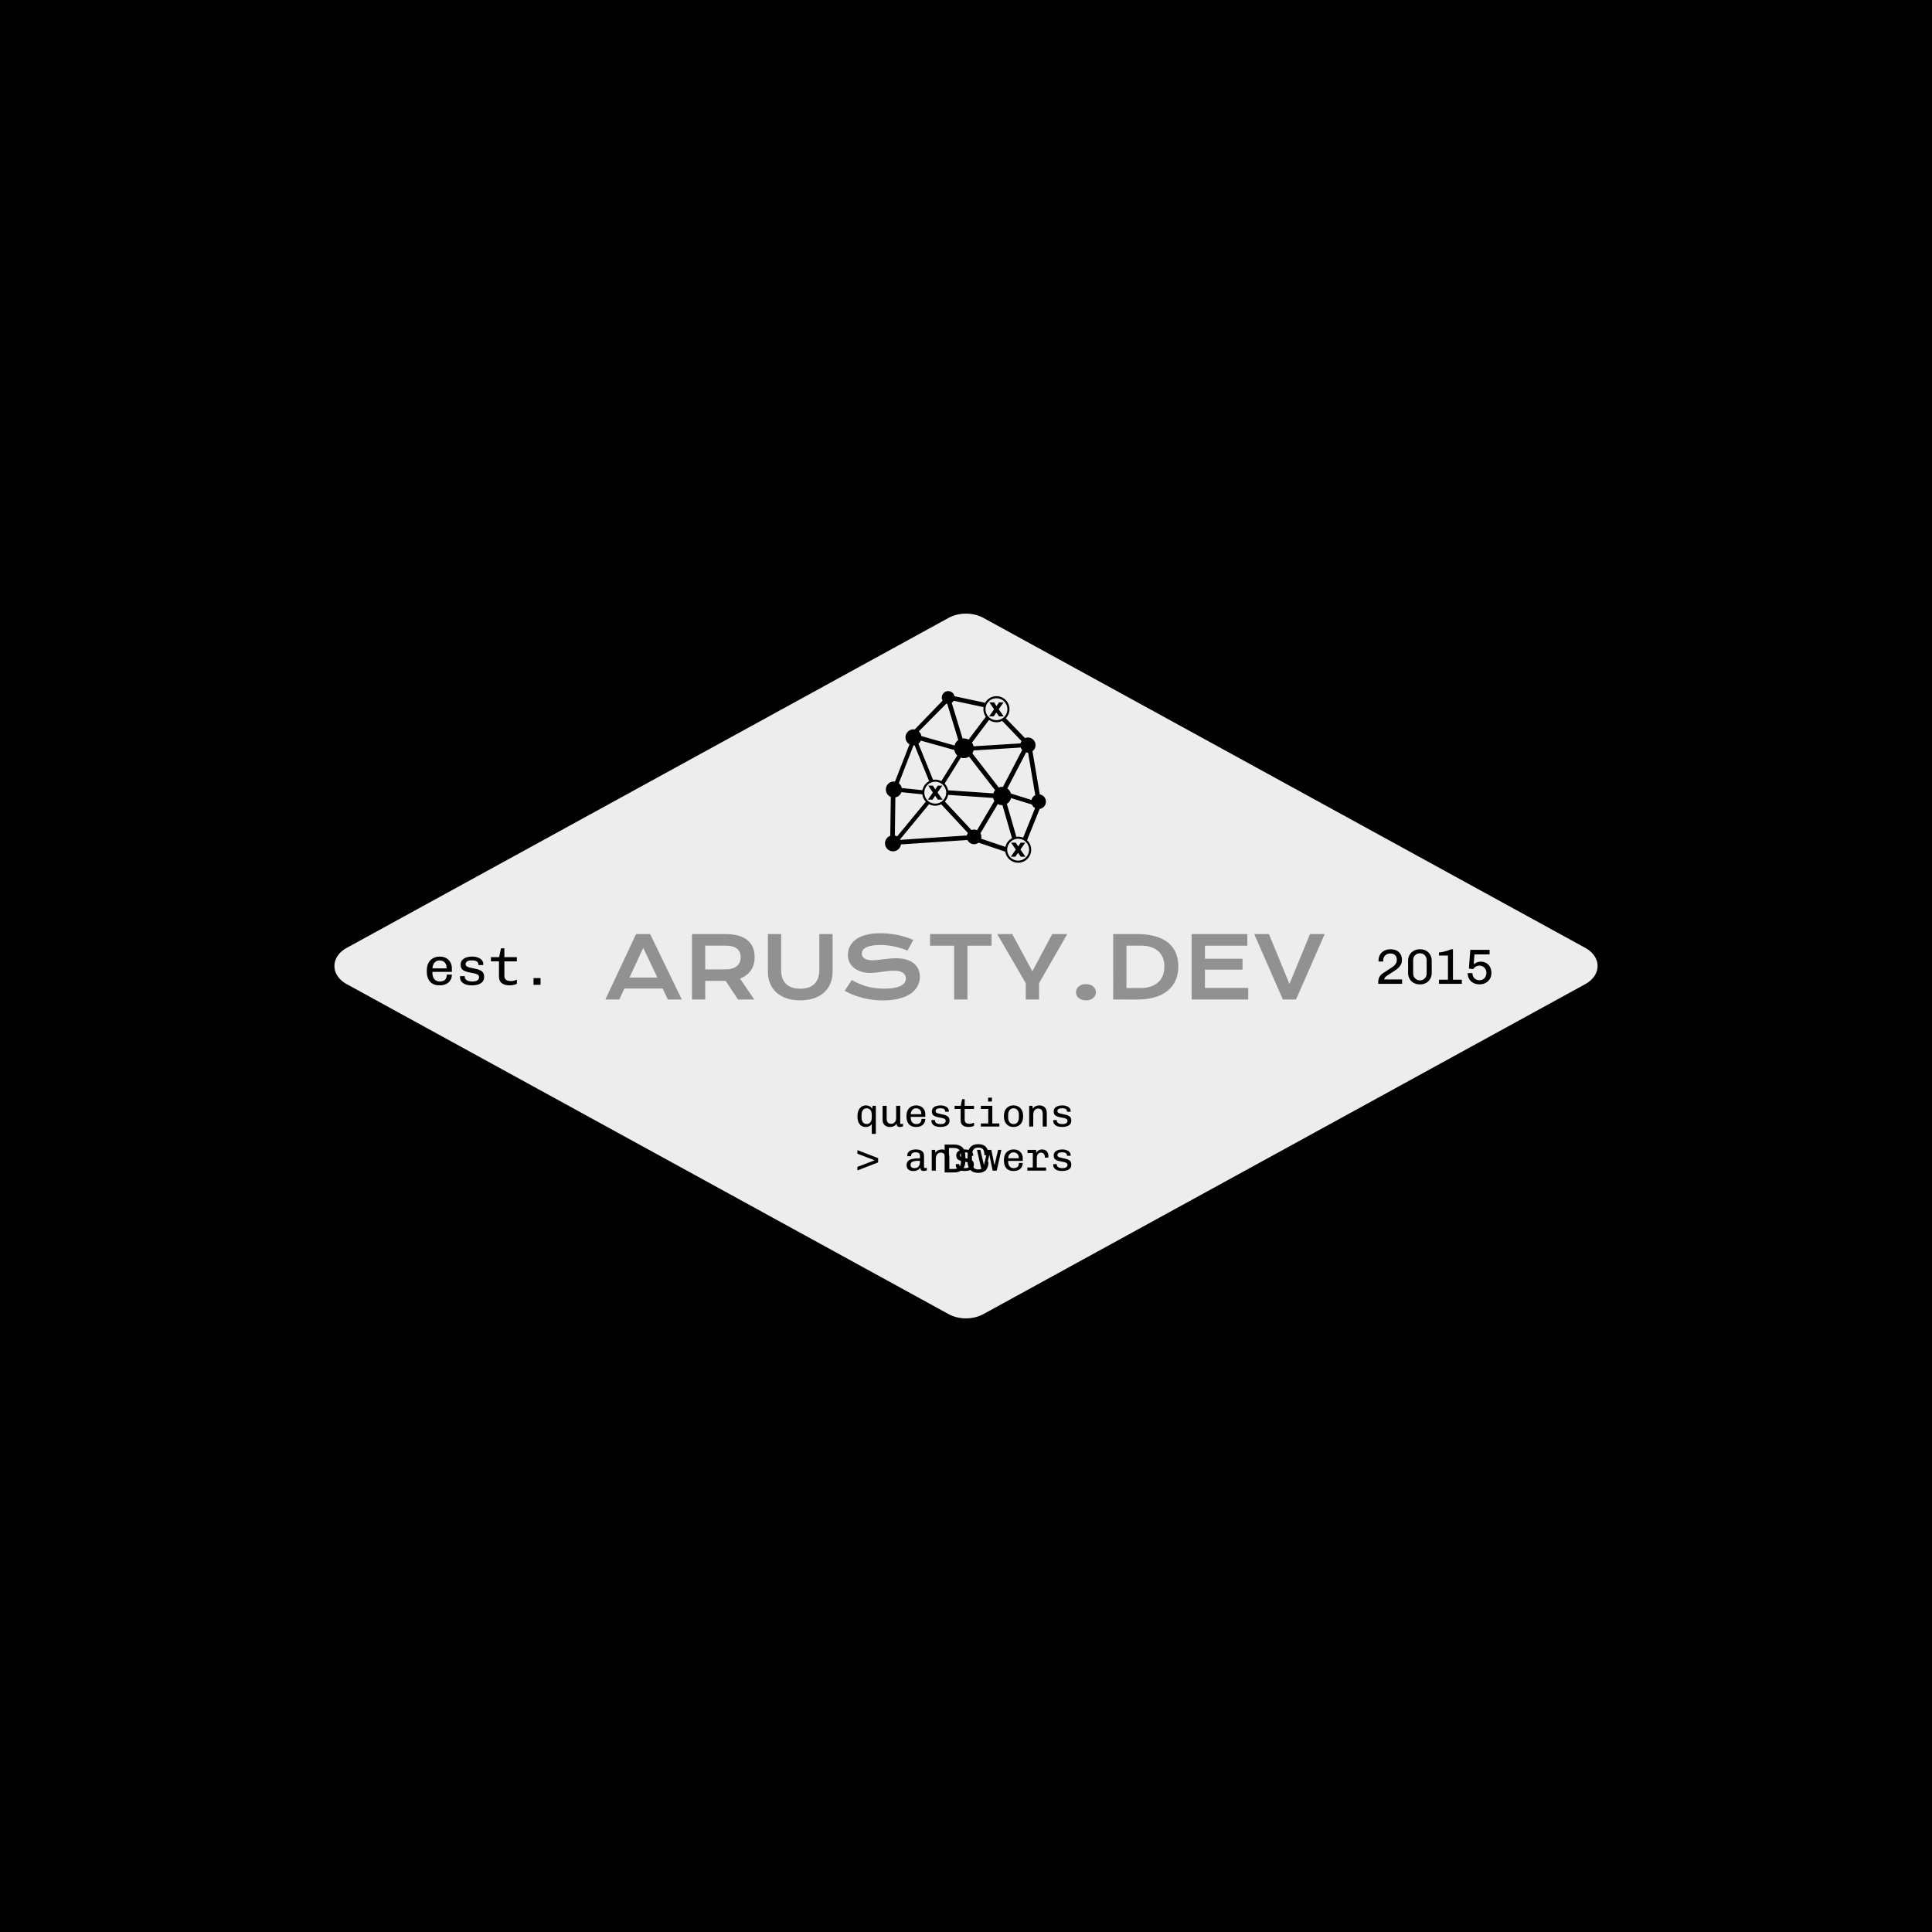 <svg xmlns="http://www.w3.org/2000/svg" version="1.1" xmlns:xlink="http://www.w3.org/1999/xlink" width="1500" height="1500" viewBox="0 0 1500 1500"><rect width="1500" height="1500" x="0" y="0" id="background" stroke="transparent" fill="#000000"></rect><svg xml:space="preserve" width="1000" height="1000" data-version="2" data-id="lg_skwpOdkbXi0tvPPm2F" viewBox="0 0 571 318" x="250" y="250"><rect width="100%" height="100%" fill="transparent"></rect><path fill="#ededed" d="M560.088 167.008 293.23 313.317a13.164 9.918 0 0 1-15.472 0L10.911 167.008a13.152 9.909 0 0 1 0-16.017L277.758 4.682a13.164 9.918 0 0 1 15.472 0l266.858 146.31a13.152 9.909 0 0 1 0 16.016"></path><path fill="#919191" d="M139.24 144.84h6.23l14.03 29.01h-6.18l-2.32-4.88h-16.94l-2.24 4.88h-6.2Zm9.44 19.28-6.27-13.17-6.1 13.17Z"></path><rect width="33.88" height="29.01" x="-16.94" y="-14.51" fill="none" rx="0" ry="0" transform="translate(143.06 159.84)"></rect><path fill="#919191" d="M164.01 144.84h14.75q3.34 0 5.79.7t4.06 2.01q1.62 1.32 2.41 3.21.78 1.9.78 4.29 0 1.61-.39 3.07-.39 1.46-1.19 2.68-.81 1.23-2.03 2.18-1.23.96-2.88 1.59l6.31 9.28h-7.2l-5.46-8.24h-.16l-8.91-.02v8.26h-5.88Zm14.9 15.66q1.67 0 2.92-.39 1.25-.38 2.1-1.09.84-.7 1.26-1.72.42-1.01.42-2.25 0-2.43-1.67-3.76-1.67-1.32-5.03-1.32h-9.02v10.53Z"></path><rect width="27.79" height="29.01" x="-13.89" y="-14.51" fill="none" rx="0" ry="0" transform="translate(178.4 159.84)"></rect><path fill="#919191" d="M197.67 144.84h5.88v15.98q0 1.97.54 3.5t1.6 2.59q1.07 1.05 2.65 1.6 1.57.55 3.67.55 2.08 0 3.66-.55 1.59-.55 2.66-1.6 1.06-1.06 1.6-2.59.54-1.53.54-3.5v-15.98h5.88v16.69q0 2.85-.96 5.19-.97 2.34-2.8 4.01-1.84 1.67-4.5 2.58-2.67.91-6.08.91t-6.08-.91q-2.66-.91-4.5-2.58-1.83-1.67-2.8-4.01-.96-2.34-.96-5.19Z"></path><rect width="28.68" height="29.38" x="-14.34" y="-14.69" fill="none" rx="0" ry="0" transform="translate(212.51 160.03)"></rect><path fill="#919191" d="M234.87 165.22q1.58.89 3.2 1.6 1.62.72 3.37 1.21 1.74.49 3.66.75 1.92.26 4.09.26 2.62 0 4.46-.34 1.83-.35 2.99-.95 1.16-.6 1.69-1.44.53-.83.53-1.82 0-1.57-1.32-2.49-1.31-.92-4.06-.92-1.21 0-2.54.16-1.34.16-2.7.34-1.37.19-2.69.34-1.33.16-2.5.16-1.95 0-3.74-.5-1.79-.5-3.17-1.5t-2.2-2.51q-.81-1.5-.81-3.5 0-1.19.32-2.36t1.04-2.24q.71-1.06 1.85-1.98 1.13-.92 2.73-1.59 1.61-.67 3.71-1.05 2.11-.38 4.8-.38 1.95 0 3.91.22 1.97.21 3.84.6 1.86.39 3.59.94 1.72.54 3.21 1.21l-2.58 4.75q-1.23-.54-2.64-.99-1.41-.46-2.95-.79-1.54-.33-3.18-.53-1.64-.19-3.35-.19-2.43 0-4 .35-1.57.35-2.49.9-.93.55-1.29 1.22-.36.68-.36 1.35 0 1.3 1.16 2.12 1.17.83 3.57.83.96 0 2.21-.14 1.26-.14 2.64-.31 1.38-.16 2.82-.3 1.44-.14 2.79-.14 2.56 0 4.54.57 1.97.58 3.31 1.65 1.34 1.06 2.02 2.58.69 1.51.69 3.38 0 2.51-1.16 4.46-1.16 1.96-3.3 3.31-2.15 1.34-5.17 2.04-3.02.69-6.74.69-2.44 0-4.78-.3-2.34-.31-4.48-.87-2.15-.57-4.09-1.36-1.93-.79-3.59-1.73Z"></path><rect width="33.31" height="29.78" x="-16.66" y="-14.89" fill="none" rx="0" ry="0" transform="translate(248.88 159.86)"></rect><path fill="#919191" d="M280.25 150h-10.7v-5.16h27.29V150h-10.7v23.85h-5.89Z"></path><rect width="27.29" height="29.01" x="-13.64" y="-14.51" fill="none" rx="0" ry="0" transform="translate(283.7 159.84)"></rect><path fill="#919191" d="m312 166.66-12.67-21.82h6.66l8.92 16.5 8.82-16.5h6.66l-12.51 21.79v7.22H312Z"></path><rect width="31.06" height="29.01" x="-15.53" y="-14.51" fill="none" rx="0" ry="0" transform="translate(315.36 159.84)"></rect><path fill="#919191" d="M334.27 170.64q0-.75.3-1.41.31-.65.88-1.15.58-.49 1.4-.77.81-.27 1.83-.27t1.84.27q.82.28 1.38.77.57.5.87 1.15.31.66.31 1.41 0 .74-.31 1.4-.3.65-.87 1.14-.56.48-1.38.77-.82.29-1.84.29t-1.83-.29q-.82-.29-1.4-.77-.57-.49-.88-1.14-.3-.66-.3-1.4"></path><rect width="8.81" height="7.2" x="-4.41" y="-3.6" fill="none" rx="0" ry="0" transform="translate(339.18 171.14)"></rect><path fill="#919191" d="M350.76 144.84h10.63q4.66 0 8.09 1.01 3.44 1 5.69 2.86 2.26 1.87 3.36 4.53t1.1 5.98q0 3.16-1.09 5.84-1.1 2.68-3.34 4.64-2.25 1.96-5.68 3.06-3.43 1.1-8.09 1.1l-10.67-.01Zm12.08 23.92q2.64 0 4.62-.68 1.99-.67 3.31-1.92 1.33-1.24 2-3 .67-1.76.67-3.94 0-2.13-.67-3.85-.67-1.71-2-2.91-1.32-1.2-3.31-1.85-1.98-.64-4.62-.64h-6.2v18.79Z"></path><rect width="28.87" height="29.02" x="-14.44" y="-14.51" fill="none" rx="0" ry="0" transform="translate(365.7 159.85)"></rect><path fill="#919191" d="M385.53 144.84h24.7V150h-18.81v5.79h16.66v4.84h-16.66v8.08h19.2v5.14h-25.09Z"></path><rect width="25.09" height="29.01" x="-12.54" y="-14.51" fill="none" rx="0" ry="0" transform="translate(398.57 159.84)"></rect><path fill="#919191" d="M413.27 144.84h6.52l9.11 22.12 9.11-22.12h6.51l-12.71 29.01h-5.83Z"></path><rect width="31.25" height="29.01" x="-15.63" y="-14.51" fill="none" rx="0" ry="0" transform="translate(429.4 159.84)"></rect><path fill="#000000" d="M243.73 233.42v-4.36q-.38.6-1.07.95-.7.35-1.63.35-1.06 0-1.88-.51-.82-.52-1.29-1.52-.47-1.01-.47-2.51v-.19q0-1.64.5-2.7.49-1.07 1.34-1.6.84-.53 1.87-.53 1.01 0 1.72.41.71.4 1.09 1.09l.16-1.32h1.46v12.44Zm-2.27-4.36q.63 0 1.14-.3.52-.31.82-.96.31-.64.31-1.63v-1.01q0-1.15-.31-1.82-.3-.67-.83-.96-.52-.3-1.13-.3-.63 0-1.14.31-.52.3-.82.98-.31.67-.31 1.81v.99q0 .99.31 1.63.3.65.82.96.51.3 1.14.3"></path><rect width="8.14" height="12.62" x="-4.07" y="-6.31" fill="none" rx="0" ry="0" transform="translate(241.96 227.61)"></rect><path fill="#000000" d="M251.77 230.36q-1.47 0-2.36-.83-.89-.83-.89-2.5v-6.05h1.81v5.71q0 1.15.54 1.71.53.56 1.48.56.63 0 1.13-.32.49-.31.77-.85t.28-1.21v-5.6h1.8v7.54q0 .29.12.42.13.12.38.12.18 0 .36-.03.18-.04.38-.18v1.17q-.23.16-.58.25-.36.09-.72.09-.64 0-.98-.19-.33-.19-.45-.53-.11-.34-.15-.77-.27.48-.68.81-.42.34-.98.51-.55.17-1.26.17"></path><rect width="9.05" height="9.38" x="-4.53" y="-4.69" fill="none" rx="0" ry="0" transform="translate(253.54 226.17)"></rect><path fill="#000000" d="M263.37 230.36q-1.44 0-2.39-.58-.94-.57-1.4-1.62-.46-1.04-.46-2.39v-.38q0-1.4.52-2.43.52-1.02 1.49-1.59.98-.57 2.31-.57 1.24 0 2.13.51.89.5 1.39 1.36.49.87.49 1.98v1.23h-6.46v.3q0 1.43.68 2.16.69.74 1.73.74 1.15 0 1.76-.56.6-.55.6-1.72h1.69q0 1.09-.51 1.89-.51.81-1.42 1.24-.91.43-2.15.43m-2.36-5.65h4.68v-.27q0-.69-.28-1.22t-.8-.83q-.52-.31-1.21-.31-.77 0-1.3.38t-.81.96q-.28.59-.28 1.2Z"></path><rect width="8.33" height="9.56" x="-4.17" y="-4.78" fill="none" rx="0" ry="0" transform="translate(263.79 226.08)"></rect><path fill="#000000" d="M274.04 230.36q-1.13 0-2.01-.32-.87-.31-1.36-.91-.5-.61-.5-1.43v-.17q0-.1.02-.23h1.55v.18q0 .76.65 1.18.66.42 1.88.42 1.1 0 1.67-.39.57-.38.57-1.01 0-.42-.24-.69-.23-.27-.83-.46-.61-.2-1.74-.38-1.21-.22-1.95-.53-.73-.32-1.06-.83-.32-.51-.32-1.29 0-.9.48-1.49.49-.6 1.36-.9.88-.31 2.05-.31 1.02 0 1.84.31.82.3 1.31.85.48.55.48 1.33v.12q0 .07-.03.2h-1.57q0-.65-.3-.98-.29-.33-.79-.45-.49-.12-1.09-.12-2.09 0-2.09 1.3 0 .34.22.56.22.23.78.41.57.18 1.63.38 1.32.23 2.08.57.77.35 1.11.88.34.53.34 1.37 0 .96-.49 1.59-.5.63-1.43.93-.92.31-2.22.31"></path><rect width="8.01" height="9.56" x="-4" y="-4.78" fill="none" rx="0" ry="0" transform="translate(274.68 226.08)"></rect><path fill="#000000" d="M286.64 230.36q-1.62 0-2.57-.71-.96-.71-.96-2.33v-4.93h-2.66v-1.41h2.72l.63-2.93h1.11v2.93h4.16v1.41h-4.16v4.78q0 .62.25 1.01.26.4.74.58.49.18 1.23.18.57 0 1.07-.16.49-.15.87-.33v1.39q-.43.25-1.1.38-.66.14-1.33.14"></path><rect width="8.62" height="12.31" x="-4.31" y="-6.16" fill="none" rx="0" ry="0" transform="translate(285.26 224.7)"></rect><path fill="#000000" d="M295.37 230.18v-7.79h-3.29v-1.41h5.09v9.2Zm-3.29 0v-1.39h8.2v1.39Zm3.22-11.09v-1.73h1.69v1.73Z"></path><rect width="8.2" height="12.82" x="-4.1" y="-6.41" fill="none" rx="0" ry="0" transform="translate(296.68 224.27)"></rect><path fill="#000000" d="M306.57 230.36q-1.34 0-2.29-.59-.95-.6-1.46-1.65-.5-1.05-.5-2.39v-.3q0-1.37.5-2.41.51-1.05 1.46-1.63.95-.59 2.27-.59 1.35 0 2.3.6.96.59 1.46 1.63.5 1.05.5 2.4v.3q0 1.37-.5 2.42-.5 1.04-1.46 1.62-.95.59-2.28.59m0-1.28q1.04 0 1.71-.76.66-.77.66-2.14v-1.2q0-1.37-.66-2.14-.67-.76-1.71-.76-1.03 0-1.7.76-.68.77-.68 2.14v1.2q0 1.37.68 2.14.67.76 1.7.76"></path><rect width="8.49" height="9.56" x="-4.25" y="-4.78" fill="none" rx="0" ry="0" transform="translate(307.06 226.08)"></rect><path fill="#000000" d="M313.51 230.18v-9.2h1.46l.18 1.32q.42-.78 1.17-1.14.76-.36 1.68-.36 1.51 0 2.41.85.9.84.9 2.5v6.03h-1.8v-5.51q0-1.29-.53-1.89-.53-.59-1.49-.59-.66 0-1.15.33-.49.33-.76.92-.27.58-.27 1.34v5.4Z"></path><rect width="7.8" height="9.38" x="-3.9" y="-4.69" fill="none" rx="0" ry="0" transform="translate(317.91 225.99)"></rect><path fill="#000000" d="M328.04 230.36q-1.13 0-2.01-.32-.87-.31-1.36-.91-.5-.61-.5-1.43v-.17q0-.1.02-.23h1.55v.18q0 .76.65 1.18.66.42 1.88.42 1.1 0 1.67-.39.57-.38.57-1.01 0-.42-.24-.69-.23-.27-.83-.46-.61-.2-1.74-.38-1.21-.22-1.95-.53-.73-.32-1.06-.83-.32-.51-.32-1.29 0-.9.48-1.49.49-.6 1.36-.9.88-.31 2.05-.31 1.02 0 1.84.31.82.3 1.31.85.48.55.48 1.33v.12q0 .07-.03.2h-1.57q0-.65-.3-.98-.29-.33-.79-.45-.49-.12-1.09-.12-2.09 0-2.09 1.3 0 .34.22.56.22.23.78.41.57.18 1.63.38 1.32.23 2.08.57.77.35 1.11.88.34.53.34 1.37 0 .96-.49 1.59-.5.63-1.43.93-.92.31-2.22.31"></path><rect width="8.01" height="9.56" x="-4" y="-4.78" fill="none" rx="0" ry="0" transform="translate(328.68 226.08)"></rect><path fill="#000000" d="M237.36 249.62v-1.57l7.65-2.92-7.65-2.91v-1.59l9.18 3.55v1.89Z"></path><rect width="9.18" height="8.99" x="-4.59" y="-4.5" fill="none" rx="0" ry="0" transform="translate(242.45 245.63)"></rect><path fill="#000000" d="M262.12 249.89q-1.42 0-2.18-.67-.77-.67-.77-1.96 0-1.08.59-1.74.58-.66 1.89-.96 1.3-.31 3.44-.31v-1.01q0-.86-.44-1.26-.44-.39-1.48-.39-.96 0-1.48.39-.52.4-.52 1.12v.22h-1.66l-.04-.38q-.01-.09-.01-.07 0 .01.01.05t.01 0q0-1.19 1.02-1.89 1.01-.7 2.72-.7 1.82 0 2.75.7.92.7.92 2.14v4.88q0 .29.15.41.14.13.38.13.41 0 .72-.22v1.17q-.24.17-.58.26-.34.09-.72.09-.54 0-.88-.14-.34-.13-.51-.46-.16-.32-.21-.9-.31.56-.79.89-.49.34-1.08.47-.6.14-1.25.14m.56-1.28q.83 0 1.36-.36.53-.36.79-.97.26-.62.26-1.37v-.56q-1.54 0-2.45.17-.91.17-1.3.56t-.39 1.09q0 .72.43 1.08.42.36 1.3.36"></path><rect width="8.97" height="9.56" x="-4.49" y="-4.78" fill="none" rx="0" ry="0" transform="translate(264.15 245.61)"></rect><path fill="#000000" d="M270.31 249.71v-9.2h1.46l.18 1.31q.42-.77 1.17-1.13.76-.36 1.68-.36 1.51 0 2.41.84.9.85.9 2.51v6.03h-1.8v-5.51q0-1.3-.53-1.89-.53-.6-1.49-.6-.66 0-1.15.34-.49.33-.76.92-.27.58-.27 1.34v5.4Z"></path><rect width="7.8" height="9.38" x="-3.9" y="-4.69" fill="none" rx="0" ry="0" transform="translate(274.71 245.52)"></rect><path fill="#000000" d="M284.84 249.89q-1.13 0-2.01-.32-.87-.31-1.36-.92-.5-.6-.5-1.43v-.16q0-.11.02-.23h1.55v.18q0 .75.65 1.18.66.42 1.88.42 1.1 0 1.67-.39.57-.39.57-1.02 0-.41-.24-.68-.23-.27-.83-.47-.61-.2-1.74-.38-1.21-.21-1.95-.53-.73-.31-1.06-.82-.32-.52-.32-1.29 0-.9.48-1.5.49-.59 1.36-.9.88-.3 2.05-.3 1.02 0 1.84.3.82.31 1.31.86.48.55.48 1.32v.13q0 .07-.03.2h-1.57q0-.65-.3-.98-.29-.34-.79-.45-.49-.12-1.09-.12-2.09 0-2.09 1.29 0 .35.22.57.22.23.78.41.57.18 1.63.37 1.32.24 2.08.58.77.34 1.11.87.34.53.34 1.38 0 .95-.49 1.58-.5.63-1.43.94-.92.31-2.22.31"></path><rect width="8.01" height="9.56" x="-4" y="-4.78" fill="none" rx="0" ry="0" transform="translate(285.48 245.61)"></rect><path fill="#000000" d="m292.45 249.71-2.08-9.2h1.49l1.58 6.68h.08l1.49-6.68h1.71l1.39 6.68h.07l1.55-6.68h1.44l-2.04 9.2h-1.82l-1.42-6.88h-.07l-1.57 6.88Z"></path><rect width="10.8" height="9.2" x="-5.4" y="-4.6" fill="none" rx="0" ry="0" transform="translate(296.27 245.61)"></rect><path fill="#000000" d="M306.57 249.89q-1.44 0-2.39-.58-.94-.58-1.4-1.62-.46-1.04-.46-2.39v-.38q0-1.41.52-2.43.52-1.03 1.49-1.59.98-.57 2.31-.57 1.24 0 2.13.5.89.51 1.39 1.37.49.86.49 1.98v1.22h-6.46v.31q0 1.42.68 2.16.69.74 1.73.74 1.15 0 1.76-.56.6-.56.6-1.73h1.69q0 1.1-.51 1.9-.51.8-1.42 1.23-.91.44-2.15.44m-2.36-5.66h4.68v-.27q0-.68-.28-1.21-.28-.53-.8-.84-.52-.3-1.21-.3-.77 0-1.3.37-.53.38-.81.97-.28.58-.28 1.19Z"></path><rect width="8.33" height="9.56" x="-4.17" y="-4.78" fill="none" rx="0" ry="0" transform="translate(306.99 245.61)"></rect><path fill="#000000" d="M315.12 249.71v-7.8h-2.33v-1.4h3.78l.09 1.35q.33-.72 1-1.13.68-.4 1.56-.4 1.35 0 2.08.8t.73 2.04q0 .2-.01.37-.01.17-.05.41h-1.53v-.38q0-.49-.18-.9-.19-.42-.58-.68-.39-.26-1-.26-.59 0-1 .34-.4.35-.6.87-.2.52-.2 1.1v5.67Zm-2.42 0v-1.39h8.3v1.39Z"></path><rect width="9.33" height="9.38" x="-4.67" y="-4.69" fill="none" rx="0" ry="0" transform="translate(317.87 245.52)"></rect><path fill="#000000" d="M328.04 249.89q-1.13 0-2.01-.32-.87-.31-1.36-.92-.5-.6-.5-1.43v-.16q0-.11.02-.23h1.55v.18q0 .75.65 1.18.66.42 1.88.42 1.1 0 1.67-.39.57-.39.57-1.02 0-.41-.24-.68-.23-.27-.83-.47-.61-.2-1.74-.38-1.21-.21-1.95-.53-.73-.31-1.06-.82-.32-.52-.32-1.29 0-.9.48-1.5.49-.59 1.36-.9.88-.3 2.05-.3 1.02 0 1.84.3.82.31 1.31.86.48.55.48 1.32v.13q0 .07-.03.2h-1.57q0-.65-.3-.98-.29-.34-.79-.45-.49-.12-1.09-.12-2.09 0-2.09 1.29 0 .35.22.57.22.23.78.41.57.18 1.63.37 1.32.24 2.08.58.77.34 1.11.87.34.53.34 1.38 0 .95-.49 1.58-.5.63-1.43.94-.92.31-2.22.31"></path><rect width="8.01" height="9.56" x="-4" y="-4.78" fill="none" rx="0" ry="0" transform="translate(328.68 245.61)"></rect><path fill="#000000" d="M52.12 167.58q-1.92 0-3.18-.77-1.26-.77-1.87-2.16-.61-1.39-.61-3.19v-.51q0-1.87.69-3.24.7-1.37 1.99-2.12 1.3-.76 3.08-.76 1.65 0 2.84.67 1.19.68 1.85 1.83.66 1.15.66 2.64v1.63h-8.62v.41q0 1.89.91 2.88.92.98 2.31.98 1.53 0 2.34-.74.8-.75.8-2.31h2.26q0 1.47-.69 2.54-.68 1.06-1.89 1.64-1.21.58-2.87.58m-3.14-7.54h6.24v-.36q0-.91-.38-1.62-.37-.71-1.06-1.12-.7-.4-1.61-.4-1.03 0-1.74.5t-1.08 1.28q-.37.78-.37 1.6Z"></path><rect width="11.11" height="12.75" x="-5.55" y="-6.38" fill="none" rx="0" ry="0" transform="translate(52.52 161.7)"></rect><path fill="#000000" d="M66.35 167.58q-1.51 0-2.67-.42-1.17-.42-1.83-1.23-.66-.8-.66-1.91v-.21q0-.15.03-.31h2.06v.24q0 1 .88 1.57.87.56 2.5.56 1.47 0 2.22-.51.76-.52.76-1.36 0-.55-.31-.91t-1.12-.63q-.8-.26-2.31-.5-1.61-.29-2.6-.71-.98-.42-1.41-1.1-.43-.69-.43-1.72 0-1.2.64-1.99.65-.79 1.82-1.2 1.16-.41 2.72-.41 1.37 0 2.46.41 1.09.41 1.74 1.14.65.73.65 1.76v.17q0 .1-.05.27h-2.09q0-.87-.39-1.31-.4-.45-1.06-.6-.66-.16-1.45-.16-2.79 0-2.79 1.73 0 .46.29.76t1.05.54q.75.24 2.17.5 1.75.31 2.77.77 1.02.45 1.48 1.16.45.71.45 1.84 0 1.27-.66 2.11-.66.84-1.89 1.25-1.24.41-2.97.41"></path><rect width="10.68" height="12.75" x="-5.34" y="-6.38" fill="none" rx="0" ry="0" transform="translate(67.03 161.7)"></rect><path fill="#000000" d="M83.15 167.58q-2.16 0-3.43-.95t-1.27-3.11v-6.58H74.9v-1.87h3.62l.84-3.91h1.49v3.91h5.54v1.87h-5.54v6.39q0 .81.33 1.34.34.53.99.77.65.24 1.63.24.77 0 1.43-.2.66-.21 1.16-.45v1.85q-.57.34-1.46.52t-1.78.18"></path><rect width="11.49" height="16.42" x="-5.75" y="-8.21" fill="none" rx="0" ry="0" transform="translate(81.14 159.87)"></rect><path fill="#000000" d="M93.76 167.34v-2.98h3.12v2.98Z"></path><rect width="3.12" height="2.98" x="-1.56" y="-1.49" fill="none" rx="0" ry="0" transform="translate(95.82 166.35)"></rect><path fill="#000000" d="M468.25 166.91v-.66q0-1.36.5-2.34.51-.98 1.59-1.71l4.42-2.9q.7-.49 1.22-1.24.52-.76.52-1.8 0-1.27-.75-2.04t-2.2-.77q-.88 0-1.57.38-.7.39-1.1 1.06-.41.67-.41 1.53v.32q0 .14.02.27h-2.09q-.02-.15-.02-.23v-.17q0-1.47.66-2.6.66-1.14 1.84-1.77 1.17-.64 2.69-.64h.24q1.52 0 2.63.58 1.11.58 1.72 1.62.6 1.03.6 2.4 0 1.14-.38 1.99-.39.84-1.04 1.48-.64.64-1.46 1.19l-3.72 2.42q-.48.33-.74.63-.27.29-.38.56-.11.26-.15.5h7.94v1.94Z"></path><rect width="10.58" height="15.31" x="-5.29" y="-7.66" fill="none" rx="0" ry="0" transform="translate(474.04 159.75)"></rect><path fill="#000000" d="M486.51 167.13q-1.41 0-2.55-.65-1.15-.65-1.81-1.79-.66-1.15-.66-2.64v-5.37q0-1.5.67-2.64.67-1.14 1.83-1.79 1.15-.65 2.58-.65h.4q1.45 0 2.57.65 1.13.65 1.77 1.79.65 1.14.65 2.64v5.37q0 1.49-.66 2.64-.66 1.14-1.8 1.79-1.14.65-2.57.65Zm.22-1.76q.86 0 1.54-.41.68-.4 1.06-1.09.39-.68.39-1.54v-5.94q0-.88-.39-1.56-.38-.68-1.06-1.08-.68-.39-1.54-.39t-1.53.39q-.67.4-1.07 1.08-.39.68-.39 1.56v5.94q0 .86.39 1.54.4.69 1.07 1.09.67.41 1.53.41"></path><rect width="10.47" height="15.53" x="-5.24" y="-7.76" fill="none" rx="0" ry="0" transform="translate(487.23 159.87)"></rect><path fill="#000000" d="M495.18 166.91v-1.83h3.98v-10.71h-3.98v-1.34q.72-.07 1.6-.25.88-.19 1.86-.49.98-.3 1.93-.69h.81v13.48h3.94v1.83Z"></path><rect width="10.14" height="15.31" x="-5.07" y="-7.66" fill="none" rx="0" ry="0" transform="translate(500.75 159.75)"></rect><path fill="#000000" d="M513.17 167.13q-1.6 0-2.79-.65t-1.83-1.76q-.64-1.11-.64-2.56H510q0 .88.39 1.59.38.72 1.08 1.14.69.41 1.64.41.99 0 1.68-.44t1.05-1.18q.37-.75.37-1.61 0-.92-.41-1.66-.41-.74-1.11-1.16-.7-.41-1.58-.41-.86 0-1.62.44-.76.44-1.18 1.12l-1.87-.27.64-8.31h8.54v2.04h-6.71l-.33 4.4q.57-.52 1.36-.85.79-.33 1.72-.33 1.43 0 2.49.62 1.07.63 1.67 1.76.61 1.14.61 2.65 0 1.43-.66 2.56-.66 1.12-1.84 1.79-1.17.67-2.76.67"></path><rect width="10.52" height="15.31" x="-5.26" y="-7.66" fill="none" rx="0" ry="0" transform="translate(513.67 159.97)"></rect><path fill="#000000" d="M276.03 250.52v-12.35h4.3q1.03 0 1.91.27.88.27 1.55.87.67.61 1.04 1.59.38.98.38 2.38v2.13q0 1.37-.38 2.35-.37.98-1.04 1.58-.67.6-1.55.89-.88.29-1.91.29Zm1.91-1.53h2.27q.88 0 1.56-.3.69-.29 1.09-1.03.41-.74.41-2.09v-2.47q0-1.31-.41-2.06-.4-.74-1.09-1.05-.68-.31-1.56-.31h-2.27Z"></path><rect width="9.18" height="12.35" x="-4.59" y="-6.17" fill="none" rx="0" ry="0" transform="translate(281.12 244.84)"></rect><path fill="#000000" d="M290.79 250.7q-.99 0-1.83-.29-.83-.29-1.46-.93-.63-.63-.98-1.7-.35-1.06-.35-2.61v-1.65q0-1.55.36-2.61.36-1.06.99-1.7.63-.64 1.46-.93.84-.29 1.79-.29h.26q1.4 0 2.4.54t1.52 1.63q.52 1.09.52 2.73h-1.82q0-1.19-.26-1.94-.26-.74-.87-1.1-.61-.35-1.64-.35-.59 0-1.09.17-.49.18-.87.58-.38.41-.59 1.11-.22.7-.22 1.76v2.43q0 1.06.22 1.77.21.72.59 1.12.38.41.87.58.5.17 1.09.17 1.55 0 2.19-.8.64-.8.64-2.57h1.76q0 1.59-.52 2.67-.52 1.08-1.51 1.64-.99.57-2.4.57Z"></path><rect width="9.3" height="12.71" x="-4.65" y="-6.36" fill="none" rx="0" ry="0" transform="translate(291.32 244.84)"></rect><path fill="#000000" d="m318.214 82.947-3.245-19.178a3.356 3.356 0 0 0 1.358-2.69 3.371 3.371 0 0 0-3.372-3.371c-.454 0-.886.093-1.28.256l-8.529-8.792a5.757 5.757 0 0 0 1.629-4.013 5.787 5.787 0 0 0-5.78-5.78 5.78 5.78 0 0 0-5.017 2.919l-13.585-2.894a2.841 2.841 0 0 0-5.625.57c0 .498.14.96.365 1.367l-12.369 12.802c-.176-.027-.352-.054-.536-.054a3.555 3.555 0 0 0-3.555 3.556 3.54 3.54 0 0 0 1.784 3.066l-6.436 16.54c-.164-.022-.327-.05-.498-.05a3.556 3.556 0 0 0-3.555 3.557 3.554 3.554 0 0 0 2.198 3.284l-.24 17.236a3.55 3.55 0 0 0-2.326 3.326 3.555 3.555 0 0 0 3.555 3.556 3.543 3.543 0 0 0 3.506-3.07l29.482-1.948a3.238 3.238 0 0 0 2.932 1.872c.75 0 1.432-.264 1.982-.692l11.856 4c.427 2.769 2.82 4.898 5.705 4.898a5.787 5.787 0 0 0 5.78-5.78 5.76 5.76 0 0 0-1.83-4.21l5.607-13.889a3.239 3.239 0 0 0 2.758-3.2 3.237 3.237 0 0 0-2.72-3.194m-40.664-1.85a5.766 5.766 0 0 0-1.521-2.944l7.18-11.547c.438.149.906.233 1.396.233a4.318 4.318 0 0 0 2.259-.638l11.532 14.862a4.005 4.005 0 0 0-.753 1.41zm-5.678 5.911c-2.673 0-4.848-2.175-4.848-4.848s2.175-4.848 4.848-4.848c2.672 0 4.848 2.175 4.848 4.848s-2.176 4.848-4.848 4.848m16.451-22.268a4.364 4.364 0 0 0 .515-1.297l20.935-1.297a3.36 3.36 0 0 0 .628 1.111l-8.538 16.356c-.118-.01-.23-.036-.352-.036a4.016 4.016 0 0 0-1.477.288zm21.358-4.432-20.827 1.296a4.339 4.339 0 0 0-.709-1.639l7.567-10.053a5.735 5.735 0 0 0 5.834.426l8.568 8.94a3.34 3.34 0 0 0-.433 1.03m-10.687-19.996c2.673 0 4.848 2.174 4.848 4.847s-2.175 4.848-4.848 4.848-4.848-2.175-4.848-4.848 2.175-4.847 4.848-4.847m-18.943 1.095 13.245 2.82a5.782 5.782 0 0 0-.082.932c0 1.247.4 2.4 1.074 3.344l-7.647 10.14a4.302 4.302 0 0 0-1.654-.489 3.959 3.959 0 0 0-.608-.047c-.135 0-.261.026-.391.039l-4.81-15.804a2.855 2.855 0 0 0 .873-.935m-3.26 1.274a2.9 2.9 0 0 0 .391.092l4.894 16.053a4.042 4.042 0 0 0-1.583 2.239c-.022.063-.044.125-.063.19l-14.706-4.189a3.53 3.53 0 0 0-1.146-2.07zm-11.314 16.4 14.843 4.156a4.328 4.328 0 0 0 1.311 2.423l-7.078 11.384a5.738 5.738 0 0 0-2.681-.664c-.331 0-.653.034-.969.088l-6.505-16.025a3.561 3.561 0 0 0 1.079-1.363m-3.237 2.118c.161 0 .314-.025.469-.047l6.456 15.904a5.795 5.795 0 0 0-2.964 3.997l-9.187-.947a3.53 3.53 0 0 0-1.3-2.131zm-7.275 40.358a3.545 3.545 0 0 0-1-.408l.222-16.904a3.543 3.543 0 0 0 2.675-2.308l9.28.956a5.756 5.756 0 0 0 1.541 3.24zm30.928-.431-29.54 1.95c-.03-.064-.067-.126-.102-.19l12.892-15.632a5.741 5.741 0 0 0 5.36.046l11.841 12.724a3.208 3.208 0 0 0-.45 1.102m4.504-2.32a3.225 3.225 0 0 0-1.321-.287c-.41 0-.797.083-1.157.223L276.11 86.078a5.76 5.76 0 0 0 1.454-2.945l19.987 1.37a4.032 4.032 0 0 0 .546 1.315zm1.495 1.377 7.7-12.99a4.01 4.01 0 0 0 1.918.502c.048 0 .095-.013.14-.014l4.253 14.659a5.798 5.798 0 0 0-2.927 3.859l-10.765-3.633c.066-.257.11-.522.11-.799 0-.579-.164-1.115-.429-1.584m21.574 7.257c0 2.673-2.174 4.847-4.848 4.847s-4.848-2.174-4.848-4.847 2.175-4.848 4.848-4.848 4.848 2.175 4.848 4.848m-2.63-5.337a5.746 5.746 0 0 0-2.218-.444c-.27 0-.534.025-.794.061l-4.22-14.623a4.053 4.053 0 0 0 1.852-2.541l9.247 2.859c.285.67.797 1.211 1.432 1.56zm3.7-16.712-9.14-2.864a4.04 4.04 0 0 0-1.578-2.223l8.308-15.969c-1.072-.376.54.115.83.115.025 0 .049-.007.075-.007l3.177 18.824a3.24 3.24 0 0 0-1.671 2.124"></path><path fill="#000000" d="m297.76 48.35 1.18-1.71 1.218 1.71h2.07l-2.22-3.18 2.141-3.046h-2.038l-1.1 1.67-1.064-1.67h-2.07l2.06 3.055-2.177 3.172zm14.011 55.978h-2.038l-1.096 1.665-1.063-1.665h-2.076l2.062 3.055-2.174 3.172h2.001l1.18-1.717 1.213 1.717h2.075l-2.225-3.186zm-36.748-25.297h-2.033l-1.1 1.67-1.064-1.67h-2.071l2.057 3.055-2.174 3.171h2.001l1.18-1.712 1.218 1.712h2.07l-2.224-3.18z"></path></svg></svg>